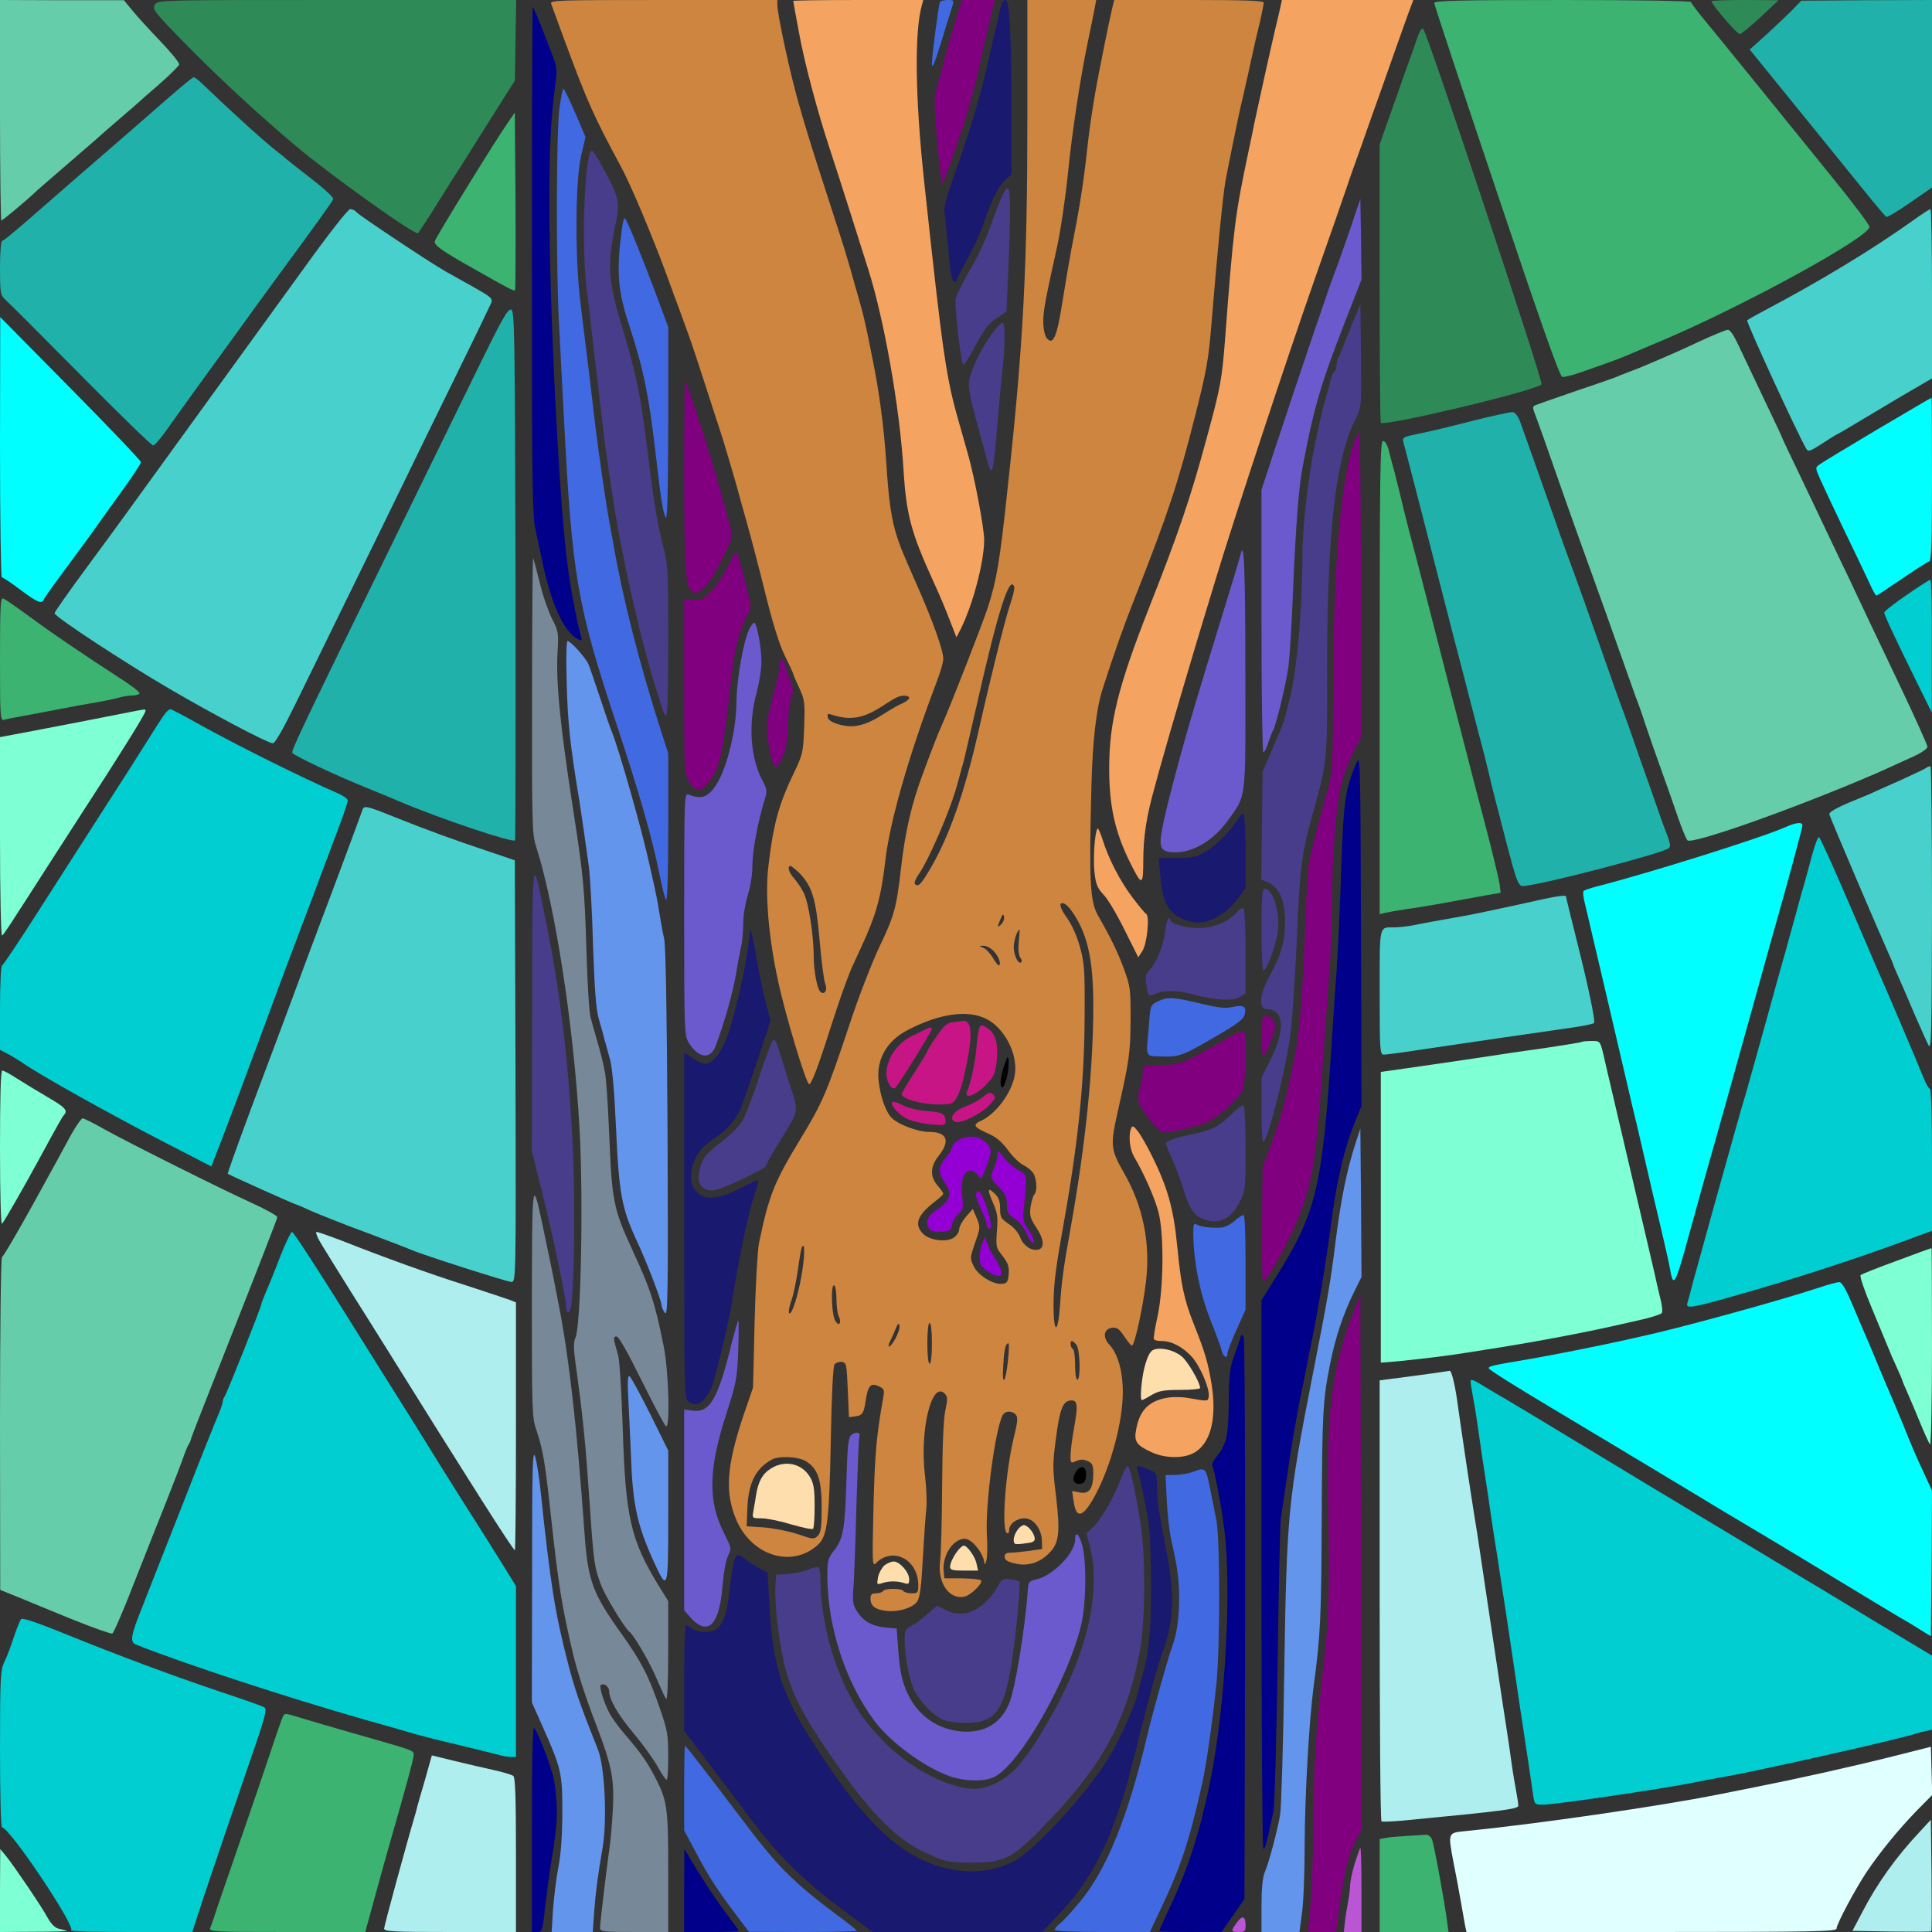 <?xml version="1.0" encoding="UTF-8" standalone="no"?>
<svg
   xmlns:dc="http://purl.org/dc/elements/1.1/"
   xmlns:cc="http://creativecommons.org/ns#"
   xmlns:rdf="http://www.w3.org/1999/02/22-rdf-syntax-ns#"
   xmlns:svg="http://www.w3.org/2000/svg"
   xmlns="http://www.w3.org/2000/svg"
   xmlns:sodipodi="http://sodipodi.sourceforge.net/DTD/sodipodi-0.dtd"
   xmlns:inkscape="http://www.inkscape.org/namespaces/inkscape"
   version="1.0"
   width="850pt"
   height="850pt"
   viewBox="0 0 850 850"
   preserveAspectRatio="xMidYMid meet"
   id="svg228"
   sodipodi:docname="bible242.svg"
   inkscape:version="0.92.2 5c3e80d, 2017-08-06">
  <rect x="0" y="0" width="850" height="850" fill="#333333" stroke="none"/>
  <defs
     id="defs232" />
  <sodipodi:namedview
     pagecolor="#ffffff"
     bordercolor="#666666"
     borderopacity="1"
     objecttolerance="10"
     gridtolerance="10"
     guidetolerance="10"
     inkscape:pageopacity="0"
     inkscape:pageshadow="2"
     inkscape:window-width="1920"
     inkscape:window-height="978"
     id="namedview230"
     showgrid="false"
     inkscape:zoom="0.41647059"
     inkscape:cx="400.69384"
     inkscape:cy="597.99743"
     inkscape:window-x="0"
     inkscape:window-y="1"
     inkscape:window-maximized="1"
     inkscape:current-layer="svg228" />
  <g
     transform="translate(0,850) scale(0.1,-0.1)"
     fill="#000000"
     stroke="none"
     id="g226">
    <path
       d="M0 8015 c0 -267 3 -485 6 -485 6 0 129 104 144 120 3 4 73 64 155 135 83 71 152 132 155 135 3 3 37 32 75 65 39 33 72 62 75 65 3 3 43 39 90 79 47 41 86 80 88 87 2 8 -35 53 -81 101 -47 49 -102 109 -123 135 l-39 47 -272 0 -273 1 0 -485z"
       id="path4"
       style="fill:#66cdaa" />
    <path
       d="M682 8480 c-11 -18 -5 -28 65 -102 168 -176 363 -359 553 -519 152 -128 524 -394 539 -385 3 3 28 40 55 83 27 43 70 112 96 153 27 41 99 156 161 255 l114 180 3 178 3 177 -788 0 c-778 0 -788 0 -801 -20z"
       id="path6"
       style="fill:#2e8b57" />
    <path
       d="M2425 8483 c4 -10 29 -79 56 -153 104 -281 130 -339 252 -565 44 -82 136 -301 202 -480 20 -55 45 -124 56 -152 10 -29 28 -77 38 -105 11 -29 45 -132 76 -228 31 -96 60 -186 65 -200 10 -29 65 -215 73 -245 3 -11 21 -78 41 -148 20 -70 58 -216 85 -325 33 -132 61 -221 85 -269 20 -40 36 -75 36 -78 0 -4 12 -31 26 -61 24 -52 26 -62 22 -172 -4 -112 -6 -121 -45 -202 -68 -141 -92 -232 -113 -417 -14 -122 2 -308 42 -493 32 -152 125 -460 138 -460 10 0 38 72 95 251 39 121 60 180 85 244 4 11 27 60 50 110 64 138 86 217 104 370 19 176 104 471 227 795 16 41 29 86 29 101 0 37 -41 154 -111 314 -79 180 -75 172 -93 225 -24 75 -36 157 -46 315 -11 166 -31 318 -62 470 -34 171 -39 191 -78 325 -11 41 -25 89 -30 105 -9 34 -44 142 -126 395 -31 96 -72 229 -90 295 -36 123 -94 392 -94 433 l0 22 -501 0 c-473 0 -501 -1 -494 -17z m1575 -3053 c0 -6 -12 -16 -27 -23 -16 -6 -54 -28 -85 -48 -81 -52 -133 -64 -194 -47 -33 9 -50 20 -52 32 -3 16 0 18 19 11 79 -25 135 -16 214 34 71 46 80 50 103 50 12 1 22 -4 22 -9z m-482 -772 c56 -59 72 -113 88 -296 8 -92 19 -178 25 -191 10 -25 -1 -48 -19 -37 -16 10 -32 91 -32 163 -1 92 -22 230 -44 275 -10 20 -29 49 -42 63 -23 25 -32 55 -16 55 4 0 22 -15 40 -32z"
       id="path8"
       style="fill:#cd853f" />
    <path
       d="M3490 8496 c0 -3 11 -65 25 -138 24 -134 82 -350 134 -508 16 -47 58 -179 95 -295 36 -115 71 -223 76 -240 70 -221 138 -606 155 -880 12 -198 33 -277 130 -490 34 -74 50 -113 78 -185 l25 -64 20 39 c52 105 102 293 102 390 0 51 -42 273 -70 372 -11 40 -30 105 -41 145 -57 198 -71 296 -154 1068 -39 366 -42 652 -9 768 l6 22 -286 0 c-157 0 -286 -2 -286 -4z"
       id="path10"
       style="fill:#f4a460" />
    <path
       d="M4135 8490 c-5 -9 -35 -235 -35 -269 0 -30 12 0 46 110 19 63 39 126 44 142 8 25 7 27 -20 27 -16 0 -32 -4 -35 -10z"
       id="path12"
       style="fill:#4169e1" />
    <path
       d="M4197 8388 c-19 -62 -40 -138 -47 -168 -7 -30 -19 -75 -27 -100 -11 -33 -13 -70 -8 -140 7 -116 27 -291 32 -286 5 5 49 124 77 211 42 126 64 208 91 330 14 66 34 153 44 193 l18 72 -72 0 -73 0 -35 -112z"
       id="path14"
       style="fill:#800080" />
    <path
       d="M4406 8483 c-6 -23 -29 -122 -56 -243 -35 -157 -94 -355 -165 -548 -19 -52 -32 -105 -30 -120 2 -15 9 -81 15 -147 14 -145 18 -165 30 -165 6 0 10 4 10 9 0 4 20 44 45 89 25 44 59 118 75 166 36 106 61 154 94 185 l26 24 0 271 c0 339 -8 496 -26 496 -7 0 -15 -8 -18 -17z"
       id="path16"
       style="fill:#191970" />
    <path
       d="M4520 7985 c0 -657 -18 -1005 -86 -1625 -36 -338 -49 -412 -89 -536 -24 -72 -160 -421 -199 -509 -21 -47 -41 -98 -85 -217 -51 -136 -78 -254 -97 -418 -20 -175 -29 -208 -97 -350 -32 -69 -90 -217 -127 -330 -103 -309 -120 -349 -219 -512 -116 -191 -138 -247 -182 -458 -6 -30 -15 -185 -19 -345 l-7 -290 -43 -125 c-74 -222 -82 -339 -29 -460 69 -157 245 -209 357 -107 42 39 50 100 57 452 4 214 10 334 17 343 6 7 21 12 32 10 20 -3 21 -11 26 -123 l5 -120 25 3 c35 5 40 12 49 71 10 66 22 78 57 62 24 -11 26 -15 20 -49 -30 -169 -37 -246 -43 -482 -6 -251 -5 -264 11 -247 74 74 186 16 186 -97 0 -33 -2 -36 -29 -36 -17 0 -33 5 -36 10 -8 13 -82 13 -90 0 -3 -5 -17 -10 -31 -10 -19 0 -24 -5 -24 -24 0 -31 20 -47 67 -53 54 -7 120 13 139 42 11 17 18 68 24 187 5 90 12 187 15 216 4 28 1 95 -5 147 -25 197 28 422 86 364 14 -14 14 -23 3 -75 -8 -38 -13 -155 -14 -334 -1 -151 -5 -300 -9 -330 -12 -95 42 -171 109 -154 28 7 82 61 71 71 -4 5 -42 8 -84 9 l-77 0 -3 29 c-8 69 40 145 93 145 31 0 83 -65 86 -107 1 -10 5 -4 9 12 4 17 5 66 2 111 -8 131 36 463 69 527 12 21 42 22 59 2 9 -11 7 -32 -9 -97 -37 -151 -56 -408 -31 -423 6 -3 10 2 10 13 0 27 32 52 68 52 39 0 74 -46 76 -98 l1 -37 -55 -8 c-30 -4 -67 -8 -82 -8 -20 0 -28 -5 -28 -18 0 -14 12 -22 43 -29 56 -15 110 1 153 45 44 44 49 89 30 252 -15 119 -15 143 -1 247 17 131 30 168 63 172 33 5 36 -18 18 -117 -9 -49 -16 -105 -16 -125 0 -34 1 -35 25 -24 19 8 31 8 50 0 22 -10 25 -18 25 -59 -1 -64 -19 -88 -61 -79 l-32 6 6 -41 c11 -86 42 -78 98 27 68 129 119 320 119 450 0 91 -22 169 -60 209 -30 32 -23 69 12 73 22 3 32 -4 54 -37 15 -23 30 -41 34 -41 12 0 49 170 62 282 20 169 -13 332 -97 478 -60 106 -61 119 -25 280 49 217 53 249 54 390 1 135 -1 150 -28 224 -27 74 -55 133 -114 236 -37 63 -41 152 -30 575 5 195 21 334 48 420 54 168 88 265 145 410 143 363 188 498 263 795 50 197 59 246 72 405 27 331 50 560 61 625 11 61 54 272 69 338 6 23 15 62 20 87 6 25 15 65 20 90 19 87 29 131 45 196 8 36 15 71 15 77 0 9 -82 12 -329 12 l-329 0 -10 -42 c-11 -45 -55 -263 -72 -358 -17 -97 -29 -182 -40 -285 -14 -126 -33 -245 -66 -410 -8 -44 -26 -147 -39 -229 -25 -160 -42 -200 -71 -162 -8 12 -14 42 -14 73 0 46 10 98 61 328 15 69 37 215 49 335 16 163 54 413 85 560 14 69 29 140 32 158 l6 32 -152 0 -151 0 0 -515z m-58 -2067 c3 -7 -6 -43 -19 -81 -22 -66 -86 -323 -133 -532 -65 -291 -136 -494 -225 -640 -34 -57 -46 -68 -59 -55 -5 5 1 21 13 39 47 66 143 288 173 401 5 19 14 51 19 70 6 19 14 51 18 70 5 19 27 118 51 220 91 403 143 565 162 508z m250 -1422 c71 -98 98 -212 98 -419 0 -281 -34 -614 -101 -987 -30 -165 -39 -235 -45 -328 -9 -134 -29 -135 -29 -1 1 85 8 147 34 294 74 410 102 671 103 985 1 193 -1 223 -21 295 -13 48 -36 98 -57 127 -33 46 -38 73 -11 62 7 -3 20 -15 29 -28z m-306 -62 c-19 -18 -20 -14 -4 23 9 22 12 24 15 11 3 -10 -3 -25 -11 -34z m76 -79 c-3 -33 0 -60 7 -68 6 -8 8 -17 4 -20 -12 -13 -32 28 -33 66 0 28 16 77 26 77 0 0 -1 -25 -4 -55z m-115 -35 c23 -20 39 -58 29 -67 -3 -3 -15 11 -27 32 -12 20 -31 41 -43 45 -21 9 -21 9 0 9 11 1 30 -8 41 -19z m-27 -303 c80 -41 139 -155 125 -244 -12 -78 -82 -174 -151 -205 -35 -16 -30 -27 29 -53 40 -17 63 -37 91 -74 20 -29 52 -59 70 -68 19 -9 39 -27 45 -40 14 -30 14 -76 1 -89 -5 -5 -12 -30 -16 -54 -5 -39 -1 -51 26 -92 34 -51 37 -91 6 -96 -30 -6 -65 19 -78 55 -7 19 -28 44 -50 58 -34 23 -38 30 -38 68 0 33 -6 49 -25 67 -31 29 -32 17 -4 -47 17 -40 20 -60 15 -119 -5 -69 -4 -73 25 -110 24 -31 29 -46 27 -78 -3 -35 -7 -42 -27 -44 -39 -6 -108 36 -127 77 -17 34 -16 38 4 98 26 73 26 74 7 119 l-15 35 -30 -34 c-16 -19 -30 -44 -30 -56 0 -11 -11 -28 -25 -37 -33 -21 -107 -11 -135 19 -40 42 -23 83 59 145 17 13 31 27 31 30 0 4 -11 20 -25 36 -34 40 -33 84 5 131 52 66 37 105 -42 105 -52 0 -143 35 -169 66 -24 28 -46 92 -53 156 -12 96 35 179 129 227 141 73 263 89 345 48z m-810 -1106 c-12 -81 -37 -170 -51 -186 -13 -14 -11 14 5 60 8 23 19 79 26 125 6 47 14 92 17 100 13 32 15 -24 3 -99z m150 -127 c0 -31 5 -64 10 -75 6 -11 8 -24 4 -31 -4 -7 -12 -2 -20 13 -16 28 -19 163 -4 154 6 -3 10 -31 10 -61z m259 -174 c-23 -41 -41 -48 -21 -7 6 12 17 36 23 52 9 23 13 26 16 13 3 -10 -6 -36 -18 -58z m161 -20 c0 -53 -4 -90 -10 -90 -6 0 -10 37 -10 90 0 53 4 90 10 90 6 0 10 -37 10 -90z m636 -7 c16 -21 19 -153 4 -153 -6 0 -10 28 -10 64 0 36 -4 68 -10 71 -11 7 -14 35 -4 35 4 0 13 -8 20 -17z m-301 -65 c-10 -103 -28 -124 -21 -26 4 73 10 98 23 98 3 0 2 -33 -2 -72z m-889 -447 c52 -32 69 -81 69 -203 0 -88 -3 -110 -17 -125 -17 -16 -21 -16 -90 8 -40 13 -107 26 -148 29 l-75 5 3 77 c4 112 36 177 107 216 32 18 116 14 151 -7z"
       id="path18"
       style="fill:#cd853f" />
    <path
       d="M4192 4003 c-26 -4 -39 -15 -72 -63 -22 -32 -40 -61 -40 -65 0 -3 -25 -44 -55 -91 -31 -47 -56 -90 -58 -96 -4 -20 85 -47 155 -47 60 -1 69 2 83 23 19 29 31 69 50 166 26 129 18 188 -23 178 -4 0 -22 -3 -40 -5z"
       id="path20"
       style="fill:#c71585" />
    <path
       d="M4306 3968 c-3 -13 -8 -52 -11 -88 -6 -61 -24 -142 -40 -182 -14 -35 34 -19 79 25 37 38 44 51 50 100 10 75 -1 123 -31 147 -33 26 -42 25 -47 -2z"
       id="path22"
       style="fill:#c71585" />
    <path
       d="M4070 3970 c-8 -4 -31 -15 -50 -24 -69 -30 -120 -102 -120 -170 0 -36 22 -72 38 -63 11 7 162 250 162 261 0 8 -12 7 -30 -4z"
       id="path24"
       style="fill:#c71585" />
    <path
       d="M4428 3840 c-20 -51 -30 -101 -24 -117 6 -14 11 -9 22 25 14 40 16 127 2 92z"
       id="path26" />
    <path
       d="M4325 3674 c-16 -13 -52 -33 -80 -43 -51 -19 -73 -55 -42 -67 23 -9 111 34 148 72 29 30 31 36 19 48 -13 13 -19 11 -45 -10z"
       id="path28"
       style="fill:#c71585" />
    <path
       d="M3926 3651 c-10 -15 34 -61 72 -77 21 -8 65 -18 100 -21 56 -5 62 -4 62 13 0 34 -14 41 -82 46 -40 3 -84 14 -107 26 -22 12 -43 17 -45 13z"
       id="path30"
       style="fill:#c71585" />
    <path
       d="M4218 3484 c-16 -8 -28 -21 -28 -29 0 -7 -11 -26 -24 -42 -39 -47 -41 -69 -11 -113 36 -51 28 -80 -30 -120 -36 -25 -45 -37 -45 -60 0 -33 23 -44 76 -38 22 2 30 9 32 28 2 14 14 35 28 48 22 20 23 28 17 83 -7 67 8 109 38 109 10 0 24 -9 32 -21 14 -20 16 -18 36 36 27 71 26 81 -4 110 -28 29 -75 32 -117 9z"
       id="path32"
       style="fill:#9400d3" />
    <path
       d="M4390 3423 c0 -11 -7 -37 -15 -56 -20 -49 -20 -49 20 -90 28 -29 35 -44 35 -76 0 -36 5 -44 35 -63 19 -13 41 -39 49 -60 9 -20 20 -39 26 -43 19 -12 10 18 -16 56 -23 33 -25 44 -20 91 4 29 8 75 9 102 2 48 1 50 -38 71 -21 13 -49 38 -62 56 -19 28 -23 30 -23 12z"
       id="path34"
       style="fill:#9400d3" />
    <path
       d="M4295 3250 c-4 -6 5 -35 19 -65 14 -29 26 -61 26 -69 0 -8 5 -18 10 -21 17 -10 11 32 -12 101 -23 63 -31 74 -43 54z"
       id="path36"
       style="fill:#9400d3" />
    <path
       d="M4323 3033 c-7 -15 -13 -44 -13 -64 0 -30 6 -42 28 -57 71 -49 90 -27 42 47 -17 28 -35 61 -38 75 l-7 25 -12 -26z"
       id="path38"
       style="fill:#9400d3" />
    <path
       d="M3393 2040 c-38 -23 -58 -59 -67 -120 -4 -25 -9 -57 -12 -72 -5 -27 -4 -28 37 -28 23 0 82 -12 131 -27 48 -14 91 -23 95 -19 4 3 7 48 7 100 0 75 -4 100 -20 127 -35 60 -109 77 -171 39z"
       id="path40"
       style="fill:#ffdead" />
    <path
       d="M5635 8478 c-2 -13 -14 -61 -25 -108 -21 -90 -75 -334 -91 -410 -5 -25 -17 -85 -28 -135 -58 -276 -64 -326 -101 -815 -14 -181 -20 -213 -81 -437 -71 -264 -125 -421 -254 -748 -135 -343 -175 -503 -175 -705 0 -168 26 -282 92 -415 52 -105 58 -104 58 10 0 103 14 195 51 325 11 41 24 89 29 105 28 103 154 531 201 683 10 34 28 90 38 125 77 255 314 974 431 1307 64 181 139 397 150 430 4 14 31 90 60 170 28 80 66 188 85 240 52 149 92 259 118 333 l25 67 -289 0 -289 0 -5 -22z"
       id="path42"
       style="fill:#f4a460" />
    <path
       d="M6310 8487 c0 -7 123 -379 274 -827 189 -564 278 -816 289 -818 8 -2 41 6 73 17 107 37 179 63 209 76 17 7 91 39 165 70 357 152 905 452 905 497 0 9 -74 107 -165 219 -91 112 -232 287 -315 389 -82 102 -185 227 -227 279 -43 51 -78 97 -78 102 0 5 -235 9 -565 9 -454 0 -565 -3 -565 -13z"
       id="path44"
       style="fill:#3cb371" />
    <path
       d="M7530 8494 c0 -13 112 -144 124 -144 7 0 48 34 92 75 l79 74 -147 1 c-82 0 -148 -2 -148 -6z"
       id="path46"
       style="fill:#2e8b57" />
    <path
       d="M7890 8461 c-19 -20 -70 -68 -113 -108 l-79 -71 202 -249 c111 -136 244 -301 296 -365 52 -65 99 -120 103 -122 4 -3 51 25 104 62 l97 67 0 413 0 412 -287 -1 -288 -2 -35 -36z"
       id="path48"
       style="fill:#20b2aa" />
    <path
       d="M2340 7357 c0 -952 2 -1122 15 -1182 8 -39 22 -104 31 -145 38 -185 94 -308 155 -341 20 -10 21 -9 15 12 -18 64 -47 216 -60 321 -37 279 -80 1146 -79 1588 0 258 6 369 30 548 5 38 0 59 -27 127 -4 11 -23 57 -40 103 -18 45 -34 82 -36 82 -2 0 -4 -501 -4 -1113z"
       id="path50"
       style="fill:#00008b" />
    <path
       d="M6237 8338 c-8 -24 -33 -95 -56 -158 -22 -63 -56 -160 -76 -215 l-35 -100 0 -609 c0 -334 2 -612 5 -616 11 -18 679 140 707 169 10 9 -502 1545 -520 1563 -6 6 -16 -8 -25 -34z"
       id="path52"
       style="fill:#2e8b57" />
    <path
       d="M739 8068 c-58 -51 -183 -160 -279 -243 -95 -82 -234 -203 -307 -267 -74 -65 -138 -118 -143 -118 -6 0 -10 -49 -10 -118 0 -110 2 -120 22 -139 13 -11 162 -160 332 -332 169 -171 313 -311 320 -311 6 0 34 32 61 71 28 39 66 93 85 119 19 27 105 145 190 262 84 117 184 254 220 303 157 213 232 318 236 329 3 7 -41 47 -98 91 -57 44 -105 82 -108 85 -3 3 -18 16 -34 28 -58 44 -200 173 -343 310 -13 12 -27 22 -31 22 -5 0 -55 -42 -113 -92z"
       id="path54"
       style="fill:#20b2aa" />
    <path
       d="M2461 8022 c-14 -109 -15 -715 -1 -959 5 -98 14 -270 20 -383 37 -721 58 -840 235 -1374 99 -300 150 -477 185 -645 11 -58 25 -112 30 -120 6 -10 10 108 10 315 l0 330 -34 105 c-93 291 -166 576 -207 814 -6 33 -15 83 -20 110 -15 82 -45 291 -59 405 -15 131 -42 353 -66 545 -25 201 -23 540 3 651 l19 81 -45 106 c-26 59 -49 107 -52 107 -4 0 -11 -40 -18 -88z"
       id="path56"
       style="fill:#4169e1" />
    <path
       d="M2234 7960 c-55 -79 -317 -504 -321 -521 -5 -17 30 -42 167 -119 154 -88 182 -102 186 -97 2 2 3 179 2 393 l-3 389 -31 -45z"
       id="path58"
       style="fill:#3cb371" />
    <path
       d="M2596 7829 c-27 -77 -36 -424 -16 -590 6 -46 15 -122 20 -169 51 -435 61 -525 71 -590 21 -148 46 -305 59 -365 5 -22 14 -67 20 -100 11 -58 34 -157 63 -280 33 -137 101 -366 113 -382 11 -15 13 37 14 320 0 325 -1 343 -24 430 -26 104 -38 177 -76 482 -23 182 -46 289 -104 480 -62 203 -66 275 -25 462 18 85 11 111 -71 258 -29 52 -38 62 -44 44z"
       id="path60"
       style="fill:#483d8b" />
    <path
       d="M4402 7622 c-11 -26 -32 -82 -46 -123 -14 -42 -52 -123 -85 -180 -33 -57 -63 -116 -66 -131 -7 -26 21 -273 32 -292 3 -4 22 23 42 60 53 99 67 119 110 147 l39 26 6 133 c18 422 14 468 -32 360z"
       id="path62"
       style="fill:#483d8b" />
    <path
       d="M5968 7575 c-34 -104 -90 -261 -98 -280 -10 -22 -158 -457 -256 -755 l-64 -195 0 -577 c0 -318 4 -578 8 -578 5 0 15 19 22 43 8 23 17 47 20 52 13 18 59 208 69 285 5 41 15 192 20 335 11 264 25 454 41 535 50 265 79 366 189 648 l71 182 -2 178 -3 177 -17 -50z"
       id="path64"
       style="fill:#6a5acd" />
    <path
       d="M1325 7303 c-110 -152 -245 -338 -300 -414 -116 -160 -389 -537 -452 -624 -24 -33 -108 -149 -188 -257 -80 -108 -145 -201 -145 -206 0 -15 311 -219 510 -335 190 -111 429 -237 450 -237 10 0 43 57 100 173 46 94 160 327 253 517 93 190 200 408 237 485 37 77 134 275 215 440 81 165 151 310 156 322 7 20 0 26 -74 68 -45 25 -102 57 -127 71 -75 43 -378 245 -391 260 -6 8 -19 14 -28 14 -10 0 -96 -110 -216 -277z"
       id="path66"
       style="fill:#48d1cc" />
    <path
       d="M8415 7529 c-175 -125 -409 -267 -650 -394 -38 -20 -73 -40 -78 -44 -6 -6 216 -488 259 -564 9 -16 15 -14 70 21 33 22 64 41 70 43 5 2 72 42 149 88 77 46 154 92 170 101 17 10 45 26 62 36 l33 19 0 373 c0 204 -3 372 -7 372 -5 -1 -39 -23 -78 -51z"
       id="path68"
       style="fill:#48d1cc" />
    <path
       d="M2736 7493 c-25 -190 -19 -271 35 -433 59 -179 85 -306 114 -560 23 -201 32 -257 44 -277 7 -13 10 105 11 410 l0 428 -36 97 c-69 187 -148 382 -155 382 -4 0 -10 -21 -13 -47z"
       id="path70"
       style="fill:#4169e1" />
    <path
       d="M5967 7118 c-11 -23 -30 -72 -44 -108 -13 -36 -29 -73 -34 -82 -5 -10 -9 -27 -9 -37 0 -11 -4 -22 -9 -25 -5 -3 -11 -16 -14 -28 -3 -13 -10 -40 -16 -60 -24 -84 -32 -118 -56 -234 -31 -153 -55 -367 -55 -492 0 -230 -25 -511 -56 -627 -7 -27 -16 -61 -19 -75 -8 -30 -11 -38 -61 -155 l-39 -90 -3 -238 -3 -237 23 -9 c55 -21 83 -83 82 -180 -1 -86 -19 -147 -70 -238 -42 -76 -48 -143 -11 -143 76 -1 83 -89 18 -219 l-41 -82 0 -138 c0 -76 3 -141 7 -145 14 -14 92 283 117 449 10 61 23 254 31 431 14 335 21 386 74 577 59 208 61 223 60 608 -1 614 36 941 126 1118 25 51 25 52 23 276 l-3 226 -18 -43z"
       id="path72"
       style="fill:#483d8b" />
    <path
       d="M2114 6903 c-64 -131 -165 -337 -224 -458 -59 -121 -156 -319 -215 -440 -340 -693 -394 -808 -389 -817 8 -13 186 -97 329 -155 61 -25 124 -51 140 -58 170 -73 505 -186 511 -172 2 7 3 534 2 1172 -3 1090 -4 1160 -20 1163 -14 3 -42 -47 -134 -235z"
       id="path74"
       style="fill:#20b2aa" />
    <path
       d="M0 6533 c0 -315 4 -573 8 -573 5 0 42 -25 82 -55 75 -56 94 -64 103 -42 2 6 38 57 79 112 41 55 97 132 125 170 27 39 89 124 136 190 48 66 87 125 87 132 0 6 -139 152 -310 325 l-309 313 -1 -572z"
       id="path76"
       style="fill:#00ffff" />
    <path
       d="M4365 7033 c-45 -59 -96 -164 -102 -212 -3 -23 7 -78 27 -151 17 -63 39 -143 48 -177 27 -105 31 -91 52 162 6 72 15 171 21 222 12 117 12 203 -1 203 -5 0 -25 -21 -45 -47z"
       id="path78"
       style="fill:#483d8b" />
    <path
       d="M7475 6997 c-61 -29 -131 -60 -155 -70 -25 -11 -58 -25 -75 -32 -16 -7 -50 -21 -75 -30 -25 -9 -54 -21 -65 -26 -11 -4 -93 -33 -183 -63 -90 -31 -167 -58 -172 -61 -6 -3 -6 -15 0 -28 5 -12 22 -60 39 -107 53 -153 141 -402 211 -595 38 -104 94 -262 125 -350 31 -88 63 -178 71 -200 9 -22 29 -78 44 -125 16 -47 47 -137 70 -200 23 -63 55 -155 72 -205 17 -49 36 -96 42 -102 18 -20 455 134 801 282 39 16 84 37 200 90 30 14 55 32 55 39 0 8 -50 119 -111 248 -61 128 -128 269 -149 313 -21 44 -62 132 -92 195 -31 63 -74 156 -98 205 -23 50 -76 159 -116 244 -41 84 -74 155 -74 157 0 2 -35 76 -78 166 -43 90 -93 196 -112 236 -22 47 -38 72 -49 71 -9 -1 -66 -24 -126 -52z"
       id="path80"
       style="fill:#66cdaa" />
    <path
       d="M3010 6416 c0 -411 6 -499 34 -518 17 -12 22 -10 57 19 33 28 119 195 119 230 0 17 -68 264 -106 383 -40 127 -96 295 -100 299 -2 2 -4 -183 -4 -413z"
       id="path82"
       style="fill:#800080" />
    <path
       d="M8260 6611 c-129 -77 -244 -146 -254 -154 -20 -14 -20 -14 1 -63 12 -27 58 -125 103 -219 45 -93 95 -198 111 -232 15 -35 31 -63 34 -63 4 0 55 34 115 75 60 41 113 75 119 75 8 0 11 107 11 360 0 198 -1 360 -2 360 -2 0 -109 -63 -238 -139z"
       id="path84"
       style="fill:#00ffff" />
    <path
       d="M6465 6645 c-93 -24 -198 -49 -233 -55 -57 -12 -63 -15 -58 -34 10 -35 135 -520 181 -701 24 -93 59 -231 79 -305 19 -74 51 -198 71 -275 21 -77 41 -158 46 -180 5 -22 13 -56 18 -75 5 -19 31 -120 58 -225 43 -165 52 -190 70 -193 43 -6 623 144 646 167 9 9 5 25 -23 96 -4 11 -13 34 -18 50 -6 17 -27 77 -47 135 -21 58 -51 143 -67 190 -16 47 -38 108 -48 135 -11 28 -58 160 -105 295 -47 135 -95 269 -106 298 -42 114 -59 160 -87 242 -77 218 -144 408 -156 440 -9 21 -21 36 -32 37 -11 0 -95 -18 -189 -42z"
       id="path86"
       style="fill:#20b2aa" />
    <path
       d="M5969 6585 c-69 -167 -103 -543 -104 -1155 -1 -265 -4 -335 -17 -380 -34 -117 -78 -287 -88 -340 -6 -30 -15 -183 -20 -340 -9 -257 -24 -431 -49 -545 -5 -22 -14 -62 -20 -90 -10 -46 -18 -79 -40 -160 -5 -16 -24 -70 -42 -120 l-34 -90 -3 -252 c-1 -139 1 -253 5 -253 14 0 115 179 148 264 75 186 85 256 125 841 5 77 14 201 20 275 5 74 10 199 10 277 0 201 18 435 40 526 11 43 35 109 55 148 l35 70 -2 682 c-3 643 -4 680 -19 642z"
       id="path88"
       style="fill:#800080" />
    <path
       d="M6070 5519 l0 -1041 24 6 c13 3 54 10 92 16 81 11 139 22 352 61 l64 11 -4 37 c-3 20 -30 135 -62 256 -32 121 -73 279 -91 350 -18 72 -52 200 -74 285 -22 85 -63 245 -91 355 -28 110 -65 252 -82 315 -16 63 -33 131 -37 150 -5 19 -16 64 -25 100 -10 36 -22 82 -27 103 -6 21 -16 37 -24 37 -13 0 -15 -135 -15 -1041z"
       id="path90"
       style="fill:#3cb371" />
    <path
       d="M5458 6060 c-4 -14 -16 -55 -27 -92 -71 -230 -175 -570 -201 -663 -9 -30 -12 -41 -45 -160 -36 -131 -66 -253 -75 -309 -11 -69 0 -85 59 -86 83 0 171 53 236 144 79 112 75 75 74 643 0 468 -6 593 -21 523z"
       id="path92"
       style="fill:#6a5acd" />
    <path
       d="M3200 6004 c-18 -36 -50 -84 -72 -106 -35 -35 -44 -39 -79 -36 l-39 4 0 -387 c0 -384 0 -386 23 -419 30 -45 42 -47 77 -10 57 61 68 112 110 487 11 106 38 205 70 259 17 30 17 33 -13 152 -17 67 -34 122 -38 122 -5 0 -22 -30 -39 -66z"
       id="path94"
       style="fill:#800080" />
    <path
       d="M2341 5444 c-1 -574 0 -614 18 -670 84 -260 166 -795 191 -1244 17 -310 6 -872 -19 -917 -7 -15 -8 -42 -1 -95 37 -270 44 -343 65 -643 17 -250 20 -269 48 -345 17 -48 107 -196 127 -210 19 -14 92 -139 120 -208 18 -42 36 -81 41 -87 5 -5 9 81 9 211 l0 220 -43 69 c-122 199 -145 300 -157 685 -5 157 -14 303 -20 325 -23 80 -23 85 -7 85 9 0 50 -72 110 -194 53 -107 101 -197 107 -201 19 -12 12 243 -10 352 -38 190 -58 251 -137 422 -84 182 -91 216 -103 516 -5 121 -13 243 -19 270 -9 46 -14 68 -42 165 -6 19 -15 53 -21 75 -6 22 -14 155 -18 295 -8 270 -14 329 -54 590 -61 387 -81 593 -73 721 5 84 4 92 -24 146 -16 32 -41 103 -54 158 -14 55 -27 105 -29 110 -3 6 -5 -265 -5 -601z"
       id="path96"
       style="fill:#778899" />
    <path
       d="M8388 5882 c-54 -37 -98 -71 -98 -77 0 -11 43 -103 142 -304 l67 -136 0 293 c1 160 -2 292 -6 291 -5 0 -52 -30 -105 -67z"
       id="path98"
       style="fill:#00ced1" />
    <path
       d="M0 5600 c0 -254 1 -271 18 -267 9 3 44 10 77 16 33 6 105 19 160 30 55 11 132 25 170 31 39 7 83 16 99 21 16 5 42 9 57 9 15 0 30 4 33 9 3 5 -38 37 -92 71 -150 97 -298 197 -400 273 -51 37 -100 71 -108 74 -12 4 -14 -35 -14 -267z"
       id="path100"
       style="fill:#3cb371" />
    <path
       d="M3297 5733 c-26 -51 -57 -228 -57 -325 -1 -115 -38 -274 -83 -351 -38 -64 -70 -77 -129 -52 -17 7 -18 -22 -18 -526 0 -512 1 -535 20 -566 42 -69 95 -76 118 -16 41 109 76 233 92 328 6 39 16 89 21 112 5 23 9 69 9 102 0 32 9 88 20 123 11 34 20 90 20 123 0 73 24 200 58 310 7 24 5 38 -13 70 -54 99 -64 252 -26 388 11 42 21 103 21 134 0 64 -20 173 -32 173 -4 0 -14 -12 -21 -27z"
       id="path102"
       style="fill:#6a5acd" />
    <path
       d="M2493 5503 c5 -187 14 -272 57 -533 10 -65 23 -153 41 -285 5 -38 14 -191 18 -340 7 -202 13 -285 26 -330 10 -33 21 -73 25 -90 5 -16 15 -56 24 -87 10 -37 19 -141 26 -295 13 -295 25 -359 92 -503 43 -92 108 -261 108 -280 0 -9 7 -25 15 -36 13 -17 15 68 12 786 -3 548 -8 823 -15 860 -7 30 -17 87 -23 125 -6 39 -15 84 -19 100 -4 17 -13 57 -20 90 -33 155 -138 524 -170 600 -5 11 -27 76 -50 145 -23 69 -46 136 -52 150 -14 29 -78 100 -91 100 -5 0 -7 -76 -4 -177z"
       id="path104"
       style="fill:#6495ed" />
    <path
       d="M3430 5572 c0 -15 -9 -59 -19 -97 -40 -146 -43 -177 -28 -260 20 -102 31 -112 59 -49 17 37 23 73 25 149 2 55 9 110 16 123 9 18 7 33 -7 70 -10 26 -21 57 -23 70 -7 31 -23 28 -23 -6z"
       id="path106"
       style="fill:#800080" />
    <path
       d="M530 5359 c-124 -25 -267 -52 -413 -80 l-117 -22 0 -439 c0 -242 4 -437 9 -434 8 5 25 31 211 321 57 88 122 189 145 225 159 244 275 430 275 442 0 10 7 10 -110 -13z"
       id="path108"
       style="fill:#7fffd4" />
    <path
       d="M728 5363 c-8 -10 -44 -65 -80 -123 -36 -58 -132 -208 -214 -335 -81 -126 -208 -324 -282 -440 -74 -115 -138 -211 -143 -213 -5 -2 -9 -86 -9 -188 l0 -183 33 -17 c17 -9 50 -29 72 -44 78 -54 384 -224 602 -337 l223 -115 11 29 c34 84 176 463 288 768 29 77 65 174 81 215 26 67 78 207 186 495 19 50 34 96 34 103 0 7 -19 21 -42 31 -159 69 -452 215 -622 310 -60 34 -113 61 -116 61 -4 0 -14 -8 -22 -17z"
       id="path110"
       style="fill:#00ced1" />
    <path
       d="M5966 5140 c-49 -118 -56 -170 -66 -490 -5 -151 -14 -338 -19 -415 -6 -77 -15 -214 -21 -305 -42 -660 -66 -761 -249 -1053 l-61 -98 0 -1204 c0 -662 4 -1206 8 -1209 5 -3 14 23 21 57 7 34 17 80 23 102 6 23 13 294 19 650 4 336 11 626 14 645 3 19 15 98 26 175 19 133 49 312 69 400 4 22 14 67 20 100 6 33 15 78 20 100 27 130 61 335 80 475 28 223 60 365 110 490 l30 75 -2 775 c-3 767 -3 775 -22 730z"
       id="path112"
       style="fill:#00008b" />
    <path
       d="M8470 5119 c-8 -5 -55 -27 -105 -50 -49 -22 -99 -44 -110 -49 -11 -6 -63 -28 -115 -49 -60 -25 -94 -45 -92 -53 3 -14 216 -513 258 -606 13 -29 24 -55 24 -57 0 -2 11 -28 24 -57 13 -29 45 -102 70 -162 26 -60 53 -120 61 -135 12 -23 14 53 15 602 0 345 -3 627 -7 626 -5 0 -15 -4 -23 -10z"
       id="path114"
       style="fill:#48d1cc" />
    <path
       d="M1595 4938 c-8 -25 -168 -454 -191 -513 -12 -33 -60 -159 -104 -280 -45 -121 -131 -352 -192 -513 -60 -162 -108 -295 -106 -296 16 -10 297 -136 303 -136 2 0 33 -13 67 -29 35 -15 144 -59 243 -95 99 -37 189 -72 200 -77 45 -20 417 -139 435 -139 20 0 20 8 18 928 l-3 927 -109 37 c-168 56 -271 94 -422 154 -119 48 -132 51 -139 32z"
       id="path116"
       style="fill:#48d1cc" />
    <path
       d="M5441 4889 c-35 -55 -87 -106 -140 -137 -39 -23 -57 -27 -125 -27 l-78 0 7 -80 c9 -108 33 -157 90 -184 52 -25 90 -26 136 -7 47 19 86 52 120 99 l29 40 0 156 c0 86 -4 161 -8 167 -4 8 -16 -2 -31 -27z"
       id="path118"
       style="fill:#191970" />
    <path
       d="M7853 4860 c-104 -46 -600 -202 -828 -260 -27 -7 -53 -16 -57 -19 -5 -4 -2 -31 6 -61 7 -30 23 -95 34 -145 12 -49 32 -137 46 -195 41 -177 96 -411 112 -480 8 -36 24 -102 35 -147 37 -160 60 -258 69 -298 5 -22 23 -96 39 -165 16 -69 33 -143 37 -165 17 -98 22 -88 94 175 28 102 58 208 65 235 28 96 164 582 234 835 39 140 75 271 81 290 37 129 110 398 110 408 0 17 -28 14 -77 -8z"
       id="path120"
       style="fill:#00ffff" />
    <path
       d="M4828 4854 c-12 -20 -19 -129 -13 -190 6 -55 13 -71 40 -100 19 -19 60 -89 93 -156 l60 -120 18 28 c20 30 33 152 17 163 -6 3 -33 36 -61 73 -55 73 -106 172 -132 257 -10 30 -19 50 -22 45z"
       id="path122"
       style="fill:#f4a460" />
    <path
       d="M7971 4733 c-13 -49 -27 -101 -32 -118 -5 -16 -23 -79 -39 -140 -17 -60 -35 -126 -40 -145 -6 -19 -44 -156 -85 -305 -41 -148 -84 -301 -95 -340 -12 -38 -26 -88 -32 -110 -6 -22 -15 -53 -20 -70 -18 -62 -157 -563 -178 -640 -11 -44 -23 -88 -26 -97 -7 -24 11 -23 126 8 287 79 581 173 822 262 l128 47 0 313 c0 176 -4 312 -9 312 -5 0 -16 19 -26 43 -20 51 -181 430 -201 472 -7 17 -67 156 -133 310 -66 154 -124 281 -128 282 -5 2 -19 -36 -32 -84z"
       id="path124"
       style="fill:#00ced1" />
    <path
       d="M2341 4065 l-1 -630 44 -176 c48 -193 106 -466 106 -504 0 -42 19 -37 24 7 13 104 16 453 7 674 -16 352 -53 679 -110 964 -5 25 -14 70 -20 100 -49 245 -49 240 -50 -435z"
       id="path126"
       style="fill:#483d8b" />
    <path
       d="M5550 4410 c0 -99 4 -180 9 -180 12 0 49 95 61 158 16 85 -17 202 -56 202 -11 0 -14 -33 -14 -180z"
       id="path128"
       style="fill:#483d8b" />
    <path
       d="M6680 4520 c-91 -20 -196 -42 -235 -49 -134 -24 -180 -32 -228 -42 -27 -5 -64 -9 -82 -9 -69 0 -65 16 -65 -286 0 -254 1 -274 18 -274 9 0 46 5 82 10 233 35 697 102 760 111 41 6 78 14 83 18 7 7 -25 161 -73 351 -27 108 -50 201 -50 205 0 10 -48 2 -210 -35z"
       id="path130"
       style="fill:#48d1cc" />
    <path
       d="M5444 4489 c-41 -45 -102 -71 -167 -72 -59 -1 -127 19 -127 35 0 5 -4 8 -9 8 -4 0 -11 -26 -15 -57 -7 -64 -37 -137 -68 -170 -17 -18 -20 -30 -15 -63 7 -52 11 -56 42 -42 36 17 104 15 172 -5 87 -24 169 -28 198 -9 l25 16 0 185 c0 101 -4 186 -9 189 -4 3 -17 -4 -27 -15z"
       id="path132"
       style="fill:#483d8b" />
    <path
       d="M3301 4410 c-10 -106 -40 -261 -81 -405 -33 -120 -76 -185 -119 -185 -10 0 -35 11 -55 25 l-36 24 0 -761 c0 -713 1 -762 18 -774 34 -26 64 -10 98 51 16 28 80 292 94 385 27 177 74 404 101 479 10 30 17 56 15 58 -2 2 -27 -9 -57 -24 -116 -60 -171 -67 -213 -28 -30 28 -35 81 -12 136 18 44 40 68 98 107 47 32 84 74 106 122 6 14 38 107 72 207 l60 182 -19 73 c-10 40 -24 102 -31 138 -27 154 -38 204 -39 190z"
       id="path134"
       style="fill:#191970" />
    <path
       d="M5093 4094 c-31 -15 -32 -18 -38 -102 -13 -153 -20 -137 58 -140 76 -3 92 3 261 103 71 41 98 63 102 81 9 36 -4 44 -52 34 -33 -8 -62 -4 -143 15 -119 29 -145 30 -188 9z"
       id="path136"
       style="fill:#4169e1" />
    <path
       d="M5557 4023 c-9 -8 -9 -158 0 -167 8 -8 53 100 53 129 0 33 -34 58 -53 38z"
       id="path138"
       style="fill:#800080" />
    <path
       d="M5409 3937 c-30 -18 -92 -52 -139 -77 -78 -41 -91 -45 -160 -45 l-75 -1 -11 -60 c-6 -32 -14 -68 -17 -79 -10 -30 87 -161 117 -158 37 3 130 25 176 41 48 17 143 99 166 144 16 30 20 253 5 262 -4 3 -32 -9 -62 -27z"
       id="path140"
       style="fill:#800080" />
    <path
       d="M3341 3765 c-29 -90 -64 -181 -78 -202 -14 -21 -55 -61 -91 -88 -70 -53 -86 -76 -97 -137 -10 -50 21 -83 71 -74 43 9 224 95 224 107 0 5 25 51 57 102 93 152 89 126 42 273 -22 71 -44 140 -48 153 -4 14 -11 26 -17 28 -5 1 -33 -71 -63 -162z"
       id="path142"
       style="fill:#483d8b" />
    <path
       d="M6959 3916 c-2 -2 -69 -13 -149 -25 -80 -11 -224 -32 -320 -47 -96 -14 -229 -34 -295 -43 l-120 -17 0 -639 0 -640 30 2 c47 3 224 23 290 33 33 5 94 14 135 21 197 30 437 75 585 109 22 5 74 17 115 26 41 10 78 22 81 27 4 5 2 25 -2 46 -5 20 -13 54 -18 76 -7 34 -41 180 -162 695 -19 81 -30 128 -65 278 -24 107 -21 102 -63 102 -21 0 -40 -2 -42 -4z"
       id="path144"
       style="fill:#7fffd4" />
    <path
       d="M0 3448 c0 -208 4 -338 9 -332 9 9 95 159 163 284 82 151 101 185 109 194 19 21 6 34 -73 80 -46 27 -107 64 -135 82 -29 19 -57 34 -63 34 -7 0 -10 -117 -10 -342z"
       id="path146"
       style="fill:#7fffd4" />
    <path
       d="M5418 3598 c-54 -54 -90 -72 -173 -88 -73 -15 -115 -30 -115 -41 0 -5 13 -37 28 -71 16 -35 39 -97 51 -138 27 -87 47 -113 101 -129 59 -17 109 11 144 81 25 50 26 58 26 232 0 100 -4 186 -8 191 -4 6 -26 -9 -54 -37z"
       id="path148"
       style="fill:#483d8b" />
    <path
       d="M313 3508 c-21 -40 -97 -178 -167 -305 -71 -128 -132 -233 -137 -233 -5 0 -9 -309 -9 -732 l1 -733 82 -33 c45 -19 153 -63 241 -99 87 -35 164 -62 170 -60 6 3 49 101 94 218 46 118 111 280 143 361 32 81 66 169 75 195 9 26 20 53 24 58 4 6 10 19 12 30 3 11 90 231 192 490 102 258 186 474 186 480 0 6 -48 33 -107 60 -137 62 -553 270 -658 329 -44 25 -85 45 -91 46 -6 0 -29 -33 -51 -72z"
       id="path150"
       style="fill:#66cdaa" />
    <path
       d="M4976 3535 c-12 -33 -6 -91 14 -125 43 -73 89 -177 106 -240 26 -93 24 -339 -4 -465 -11 -49 -18 -93 -15 -97 2 -5 18 -8 35 -8 43 0 92 -26 132 -70 36 -40 79 -140 74 -174 -3 -22 -3 -22 -88 -7 -25 5 -66 6 -92 2 -82 -13 -124 -55 -139 -138 -11 -55 0 -71 67 -102 62 -29 150 -29 195 2 67 44 92 150 70 294 -16 98 -29 143 -79 268 -43 109 -56 171 -73 345 -16 163 -42 256 -111 395 -22 44 -50 93 -62 108 -20 25 -24 26 -30 12z"
       id="path152"
       style="fill:#f4a460" />
    <path
       d="M5967 3480 c-40 -120 -67 -251 -92 -450 -22 -176 -35 -249 -100 -580 -109 -557 -114 -609 -125 -1315 -4 -308 -13 -587 -18 -620 -13 -73 -48 -206 -68 -253 -9 -23 -14 -72 -14 -148 l0 -114 83 0 84 0 11 82 c7 46 12 184 12 308 1 212 19 538 40 695 30 224 33 299 35 740 2 454 5 515 36 670 23 118 59 225 105 318 l34 69 -2 326 -3 327 -18 -55z"
       id="path154"
       style="fill:#6495ed" />
    <path
       d="M2340 2771 c0 -471 1 -508 19 -560 30 -89 39 -141 66 -391 33 -302 47 -387 97 -600 18 -75 58 -199 105 -319 64 -168 77 -233 69 -365 -3 -61 -10 -138 -15 -171 -11 -75 -41 -324 -41 -347 0 -16 14 -18 150 -18 l150 0 0 263 c0 288 -4 315 -61 424 -34 64 -60 101 -130 183 -26 30 -56 71 -66 90 -25 46 -48 118 -40 126 12 12 37 -6 37 -26 0 -37 39 -105 111 -190 39 -47 85 -111 102 -142 18 -32 35 -58 40 -58 4 0 7 47 7 104 0 93 -4 115 -36 207 -49 144 -82 208 -169 330 -129 180 -149 234 -164 452 -33 458 -66 756 -112 992 -12 65 -39 200 -49 245 -4 19 -15 71 -24 115 -44 206 -45 198 -46 -344z"
       id="path156"
       style="fill:#778899" />
    <path
       d="M5432 3129 c-18 -16 -45 -29 -60 -30 -47 -2 -86 3 -104 12 -16 9 -18 5 -18 -33 0 -122 28 -264 73 -379 25 -63 49 -127 52 -142 8 -29 25 -37 25 -12 0 8 18 55 40 104 l40 89 0 205 c0 113 -3 208 -8 211 -4 2 -22 -9 -40 -25z"
       id="path158"
       style="fill:#4169e1" />
    <path
       d="M1231 2967 c-23 -61 -52 -131 -62 -154 -10 -24 -19 -46 -19 -50 0 -12 -153 -397 -162 -407 -4 -6 -8 -16 -8 -23 0 -7 -9 -32 -19 -56 -10 -23 -81 -199 -156 -392 -76 -192 -157 -399 -181 -460 -48 -119 -53 -149 -27 -160 213 -85 665 -233 1008 -331 105 -29 204 -58 220 -63 17 -5 98 -26 180 -45 83 -20 166 -41 186 -46 20 -6 46 -10 58 -10 l21 0 0 376 0 376 -53 86 c-30 48 -102 164 -162 257 -59 94 -120 190 -135 215 -15 25 -70 113 -121 195 -52 83 -187 297 -299 477 -113 180 -209 328 -215 328 -5 0 -30 -51 -54 -113z"
       id="path160"
       style="fill:#00ced1" />
    <path
       d="M1419 3018 c21 -35 78 -126 126 -203 49 -77 109 -174 135 -215 389 -624 577 -920 585 -920 3 0 5 245 5 545 l0 545 -22 9 c-13 5 -100 34 -195 65 -173 55 -363 124 -548 197 -55 21 -106 39 -112 39 -7 0 4 -27 26 -62z"
       id="path162"
       style="fill:#afeeee" />
    <path
       d="M8345 2953 c-82 -30 -154 -58 -159 -63 -5 -5 17 -69 52 -152 33 -79 65 -156 71 -171 6 -16 22 -53 36 -83 14 -30 25 -57 25 -59 0 -2 11 -28 24 -57 13 -29 38 -89 56 -133 18 -44 37 -84 41 -90 5 -5 9 185 9 428 0 240 -1 437 -2 436 -2 0 -70 -25 -153 -56z"
       id="path164"
       style="fill:#7fffd4" />
    <path
       d="M8000 2834 c-182 -60 -629 -182 -785 -215 -27 -6 -66 -15 -85 -19 -105 -23 -300 -62 -405 -80 -163 -28 -175 -30 -175 -40 0 -6 121 -82 279 -176 74 -44 492 -295 631 -379 80 -49 192 -116 250 -150 58 -34 222 -133 365 -220 143 -87 274 -166 290 -175 17 -9 53 -31 80 -48 l50 -31 3 320 2 321 -28 61 c-44 94 -56 122 -106 246 -26 62 -55 132 -66 156 -10 23 -28 66 -40 95 -12 29 -29 72 -39 94 -10 23 -40 92 -66 154 -33 80 -52 112 -63 111 -10 0 -51 -11 -92 -25z"
       id="path166"
       style="fill:#00ffff" />
    <path
       d="M5954 2725 c-96 -248 -120 -442 -110 -914 7 -300 0 -476 -24 -666 -28 -227 -40 -402 -40 -600 0 -207 -14 -488 -26 -527 -5 -16 2 -18 59 -18 l65 0 12 87 c22 164 41 248 71 306 l29 58 -2 1177 -3 1177 -31 -80z"
       id="path168"
       style="fill:#800080" />
    <path
       d="M3221 2598 c-63 -258 -98 -316 -178 -304 l-33 5 0 -442 0 -442 23 -26 c79 -92 132 -43 146 135 5 58 15 116 25 133 15 30 14 33 -19 99 -71 140 -68 282 11 525 43 134 47 153 52 277 2 72 3 132 0 132 -2 0 -14 -42 -27 -92z"
       id="path170"
       style="fill:#6a5acd" />
    <path
       d="M5457 2614 c-3 -11 -15 -46 -27 -79 -19 -51 -23 -83 -24 -205 -2 -152 -9 -183 -56 -242 -12 -15 -19 -31 -17 -35 10 -16 39 -171 53 -278 34 -265 5 -783 -61 -1110 -48 -232 -97 -386 -186 -573 -21 -46 -39 -86 -39 -88 0 -2 62 -4 138 -4 l137 1 50 72 50 72 3 1228 c1 679 -2 1235 -6 1244 -8 13 -10 13 -15 -3z"
       id="path172"
       style="fill:#00008b" />
    <path
       d="M5074 2561 c-14 -6 -25 -28 -37 -70 -15 -55 -23 -151 -13 -151 3 0 22 10 43 23 32 18 53 22 126 22 48 0 87 4 87 8 0 25 -56 121 -83 141 -36 28 -92 40 -123 27z"
       id="path174"
       style="fill:#ffdead" />
    <path
       d="M6223 2447 l-153 -20 0 -968 c0 -532 3 -970 8 -972 4 -3 50 -1 102 4 438 42 500 50 500 65 0 7 -4 35 -9 61 -5 26 -15 84 -21 128 -13 96 -27 183 -40 268 -5 34 -30 199 -55 367 -25 168 -50 333 -55 368 -6 34 -14 90 -20 125 -10 64 -35 227 -50 332 -5 33 -14 95 -20 139 -10 71 -25 128 -32 125 -2 -1 -72 -11 -155 -22z"
       id="path176"
       style="fill:#afeeee" />
    <path
       d="M2764 2353 c3 -54 8 -169 12 -256 7 -215 27 -307 101 -469 61 -133 63 -126 63 201 l0 289 -79 160 c-44 88 -85 163 -91 167 -8 5 -10 -20 -6 -92z"
       id="path178"
       style="fill:#6495ed" />
    <path
       d="M6470 2420 c0 -5 4 -31 9 -57 5 -26 15 -84 21 -128 6 -44 16 -109 21 -145 22 -143 29 -188 39 -260 6 -41 15 -100 20 -130 5 -30 14 -89 20 -130 6 -41 16 -102 21 -135 5 -33 34 -226 64 -430 31 -203 58 -387 61 -407 5 -36 8 -38 42 -38 52 0 529 70 672 99 25 5 74 15 110 21 36 6 83 15 105 20 22 4 63 13 90 19 229 48 612 136 665 154 8 3 27 8 43 11 l27 6 0 163 0 163 -257 154 c-141 85 -272 165 -292 176 -20 12 -101 61 -181 109 -80 48 -215 129 -300 180 -85 51 -272 163 -415 250 -290 176 -396 239 -440 265 -16 9 -53 31 -81 48 -55 34 -64 37 -64 22z"
       id="path180"
       style="fill:#00ced1" />
    <path
       d="M3747 2188 c-15 -11 -18 -38 -23 -198 -6 -214 -14 -261 -55 -312 -26 -33 -29 -44 -29 -111 0 -224 81 -472 210 -642 67 -88 203 -190 313 -234 70 -29 167 -32 213 -8 114 59 323 427 381 669 22 91 24 282 4 351 -14 50 -31 63 -31 24 0 -60 -99 -161 -172 -176 -28 -6 -33 -12 -35 -36 -14 -188 -57 -449 -84 -511 -36 -86 -106 -128 -204 -122 -99 6 -185 61 -232 148 -31 57 -44 109 -51 210 l-7 95 -51 5 c-59 6 -97 28 -125 73 -17 27 -19 44 -14 107 3 41 9 203 13 360 5 157 10 291 13 299 6 19 -13 24 -34 9z"
       id="path182"
       style="fill:#6a5acd" />
    <path
       d="M2341 1573 l-1 -563 41 -92 c89 -199 93 -216 93 -388 0 -102 -6 -186 -17 -244 -10 -49 -20 -134 -24 -188 l-6 -98 91 0 90 0 6 87 c6 85 17 168 37 282 21 123 10 359 -21 436 -80 200 -101 261 -133 385 -56 217 -76 347 -118 745 -6 61 -17 130 -24 155 -12 39 -14 -35 -14 -517z"
       id="path184"
       style="fill:#6495ed" />
    <path
       d="M4734 2025 c-21 -31 -11 -57 18 -53 18 2 24 11 26 34 4 42 -22 53 -44 19z"
       id="path186" />
    <path
       d="M4935 2003 c-30 -83 -88 -185 -122 -218 l-33 -32 15 -57 c36 -136 15 -321 -58 -511 -65 -171 -200 -402 -278 -476 -50 -48 -118 -79 -173 -79 -110 0 -286 92 -397 207 -83 87 -107 120 -157 216 -71 135 -122 337 -122 489 0 31 -4 59 -9 62 -5 3 -26 -1 -46 -10 -21 -8 -61 -17 -89 -19 l-51 -3 -4 -54 c-1 -29 2 -96 8 -148 30 -249 64 -339 216 -565 171 -254 293 -385 417 -446 97 -49 119 -54 228 -54 146 1 178 19 346 196 227 241 326 424 386 719 28 139 30 432 4 590 -23 141 -46 240 -55 240 -5 0 -16 -21 -26 -47z"
       id="path188"
       style="fill:#483d8b" />
    <path
       d="M5004 2034 c9 -22 32 -133 48 -224 8 -46 12 -158 12 -290 0 -211 -8 -288 -44 -415 -6 -22 -14 -51 -17 -65 -10 -44 -77 -192 -120 -265 -89 -152 -326 -412 -420 -463 -71 -37 -163 -53 -245 -42 -224 31 -392 177 -632 549 -147 226 -187 351 -201 624 l-8 138 -31 16 c-17 9 -46 27 -65 42 -31 23 -34 24 -46 8 -6 -9 -17 -69 -24 -133 -17 -152 -40 -194 -111 -194 -20 0 -45 7 -56 15 -10 8 -22 15 -26 15 -5 0 -8 -105 -8 -232 l0 -233 91 -120 c50 -66 137 -181 192 -255 131 -174 239 -282 409 -408 l137 -102 373 0 372 0 72 75 c121 125 202 268 269 470 30 88 36 112 90 325 47 190 80 307 105 375 45 124 48 249 11 435 -30 153 -41 222 -41 277 0 63 0 63 -36 78 -46 19 -58 19 -50 -1z"
       id="path190"
       style="fill:#191970" />
    <path
       d="M5250 2025 c-19 -7 -55 -14 -79 -14 l-43 -1 5 -107 c3 -60 11 -133 17 -163 7 -30 16 -75 21 -100 26 -120 21 -291 -11 -375 -20 -55 -82 -275 -110 -390 -87 -369 -181 -602 -302 -746 -34 -41 -72 -82 -85 -92 -13 -10 -23 -23 -23 -28 0 -5 87 -9 209 -9 l210 0 39 83 c95 196 135 318 191 570 17 74 43 253 62 432 17 151 17 641 1 725 -7 36 -18 90 -24 120 -22 115 -23 116 -78 95z"
       id="path192"
       style="fill:#4169e1" />
    <path
       d="M4476 1768 c-16 -22 -21 -50 -11 -60 3 -2 24 -2 47 2 36 4 42 9 40 25 -5 25 -31 55 -48 55 -7 0 -20 -10 -28 -22z"
       id="path194"
       style="fill:#ffdead" />
    <path
       d="M4218 1683 c-21 -25 -38 -59 -38 -77 0 -13 12 -16 61 -16 l62 0 -7 32 c-6 30 -41 78 -56 78 -4 0 -14 -8 -22 -17z"
       id="path196"
       style="fill:#ffdead" />
    <path
       d="M3891 1613 c-11 -10 -24 -33 -28 -52 -6 -33 -5 -34 18 -26 30 10 67 10 97 0 19 -6 22 -4 22 17 0 31 -42 78 -68 78 -11 0 -29 -8 -41 -17z"
       id="path198"
       style="fill:#ffdead" />
    <path
       d="M4390 1521 c-10 -20 -33 -50 -52 -68 -58 -55 -117 -67 -180 -35 l-35 18 -40 -35 c-21 -20 -54 -44 -71 -53 -29 -15 -32 -21 -32 -64 0 -71 20 -174 42 -219 26 -53 85 -113 127 -131 18 -8 65 -14 104 -14 134 0 172 60 207 330 16 118 30 283 25 291 -3 4 -21 9 -41 11 -32 4 -37 1 -54 -31z"
       id="path200"
       style="fill:#483d8b" />
    <path
       d="M92 1376 c-4 -6 -19 -42 -32 -81 -12 -38 -31 -88 -42 -109 -16 -36 -18 -70 -18 -383 0 -209 4 -343 9 -343 33 0 324 -434 304 -453 -3 -4 115 -7 263 -7 l270 0 22 68 c23 72 78 236 220 650 81 233 89 263 74 271 -9 5 -93 35 -187 66 -212 71 -456 162 -692 258 -126 51 -186 71 -191 63z"
       id="path202"
       style="fill:#00ced1" />
    <path
       d="M1246 951 c-3 -4 -28 -75 -55 -157 -27 -82 -84 -248 -126 -369 -42 -121 -89 -258 -105 -305 -15 -47 -31 -93 -35 -102 -7 -17 13 -18 338 -18 l344 0 42 153 c23 83 48 175 56 202 79 275 115 407 115 423 0 22 9 18 -285 102 -77 22 -169 49 -205 60 -74 23 -77 23 -84 11z"
       id="path204"
       style="fill:#3cb371" />
    <path
       d="M2340 458 l0 -458 23 0 c22 0 24 5 35 108 7 59 17 134 22 167 26 161 30 197 30 266 -1 41 -7 101 -14 134 -12 56 -64 191 -86 225 -6 10 -10 -142 -10 -442z"
       id="path206"
       style="fill:#00008b" />
    <path
       d="M3010 633 l0 -186 54 -101 c54 -103 92 -161 181 -279 l50 -66 238 -1 c130 0 237 2 237 5 0 3 -35 31 -77 62 -149 110 -231 184 -310 278 -51 61 -62 76 -257 333 -60 78 -110 142 -112 142 -2 0 -4 -84 -4 -187z"
       id="path208"
       style="fill:#4169e1" />
    <path
       d="M8325 772 c-188 -47 -427 -100 -610 -136 -66 -13 -133 -27 -150 -30 -272 -54 -805 -131 -1117 -162 -79 -8 -78 -5 -53 -139 9 -44 23 -118 31 -165 8 -47 17 -97 20 -113 l6 -27 814 0 c715 0 814 2 814 15 0 20 83 175 133 250 61 90 138 184 217 266 l71 72 -3 106 -3 106 -170 -43z"
       id="path210"
       style="fill:#e0ffff" />
    <path
       d="M1880 706 c-11 -39 -25 -89 -32 -111 -6 -22 -15 -53 -19 -70 -45 -152 -139 -499 -139 -510 0 -13 42 -15 290 -15 l290 0 0 339 c0 259 -3 341 -12 348 -7 5 -47 17 -88 26 -41 9 -119 27 -172 40 l-98 24 -20 -71z"
       id="path212"
       style="fill:#afeeee" />
    <path
       d="M8449 444 c-106 -112 -191 -231 -257 -359 l-42 -80 172 -3 c94 -1 173 -1 175 1 2 2 2 114 1 247 l-3 244 -46 -50z"
       id="path214"
       style="fill:#afeeee" />
    <path
       d="M6195 423 c-33 -2 -75 -5 -92 -8 l-33 -6 0 -204 0 -205 151 0 152 0 -6 43 c-11 88 -58 343 -67 365 -5 12 -17 21 -27 20 -10 -1 -45 -3 -78 -5z"
       id="path216"
       style="fill:#3cb371" />
    <path
       d="M5960 301 c-11 -37 -20 -80 -20 -94 0 -14 -4 -48 -9 -74 -5 -26 -12 -67 -14 -91 l-5 -42 39 0 39 0 0 185 c0 102 -2 185 -5 185 -2 0 -13 -31 -25 -69z"
       id="path218"
       style="fill:#ba55d3" />
    <path
       d="M0 183 l0 -183 153 1 c83 0 148 2 142 4 -5 2 -21 6 -35 9 -17 3 -34 20 -50 48 -28 52 -150 231 -184 273 l-25 30 -1 -182z"
       id="path220"
       style="fill:#7fffd4" />
    <path
       d="M3010 183 l0 -183 120 0 c66 0 120 2 120 5 0 3 -22 33 -48 68 -45 57 -106 150 -167 252 l-24 40 -1 -182z"
       id="path222"
       style="fill:#00008b" />
    <path
       d="M5441 41 c-27 -38 -27 -41 9 -41 27 0 30 3 30 29 0 42 -15 46 -39 12z"
       id="path224"
       style="fill:#ba55d3" />
  </g>
</svg>
